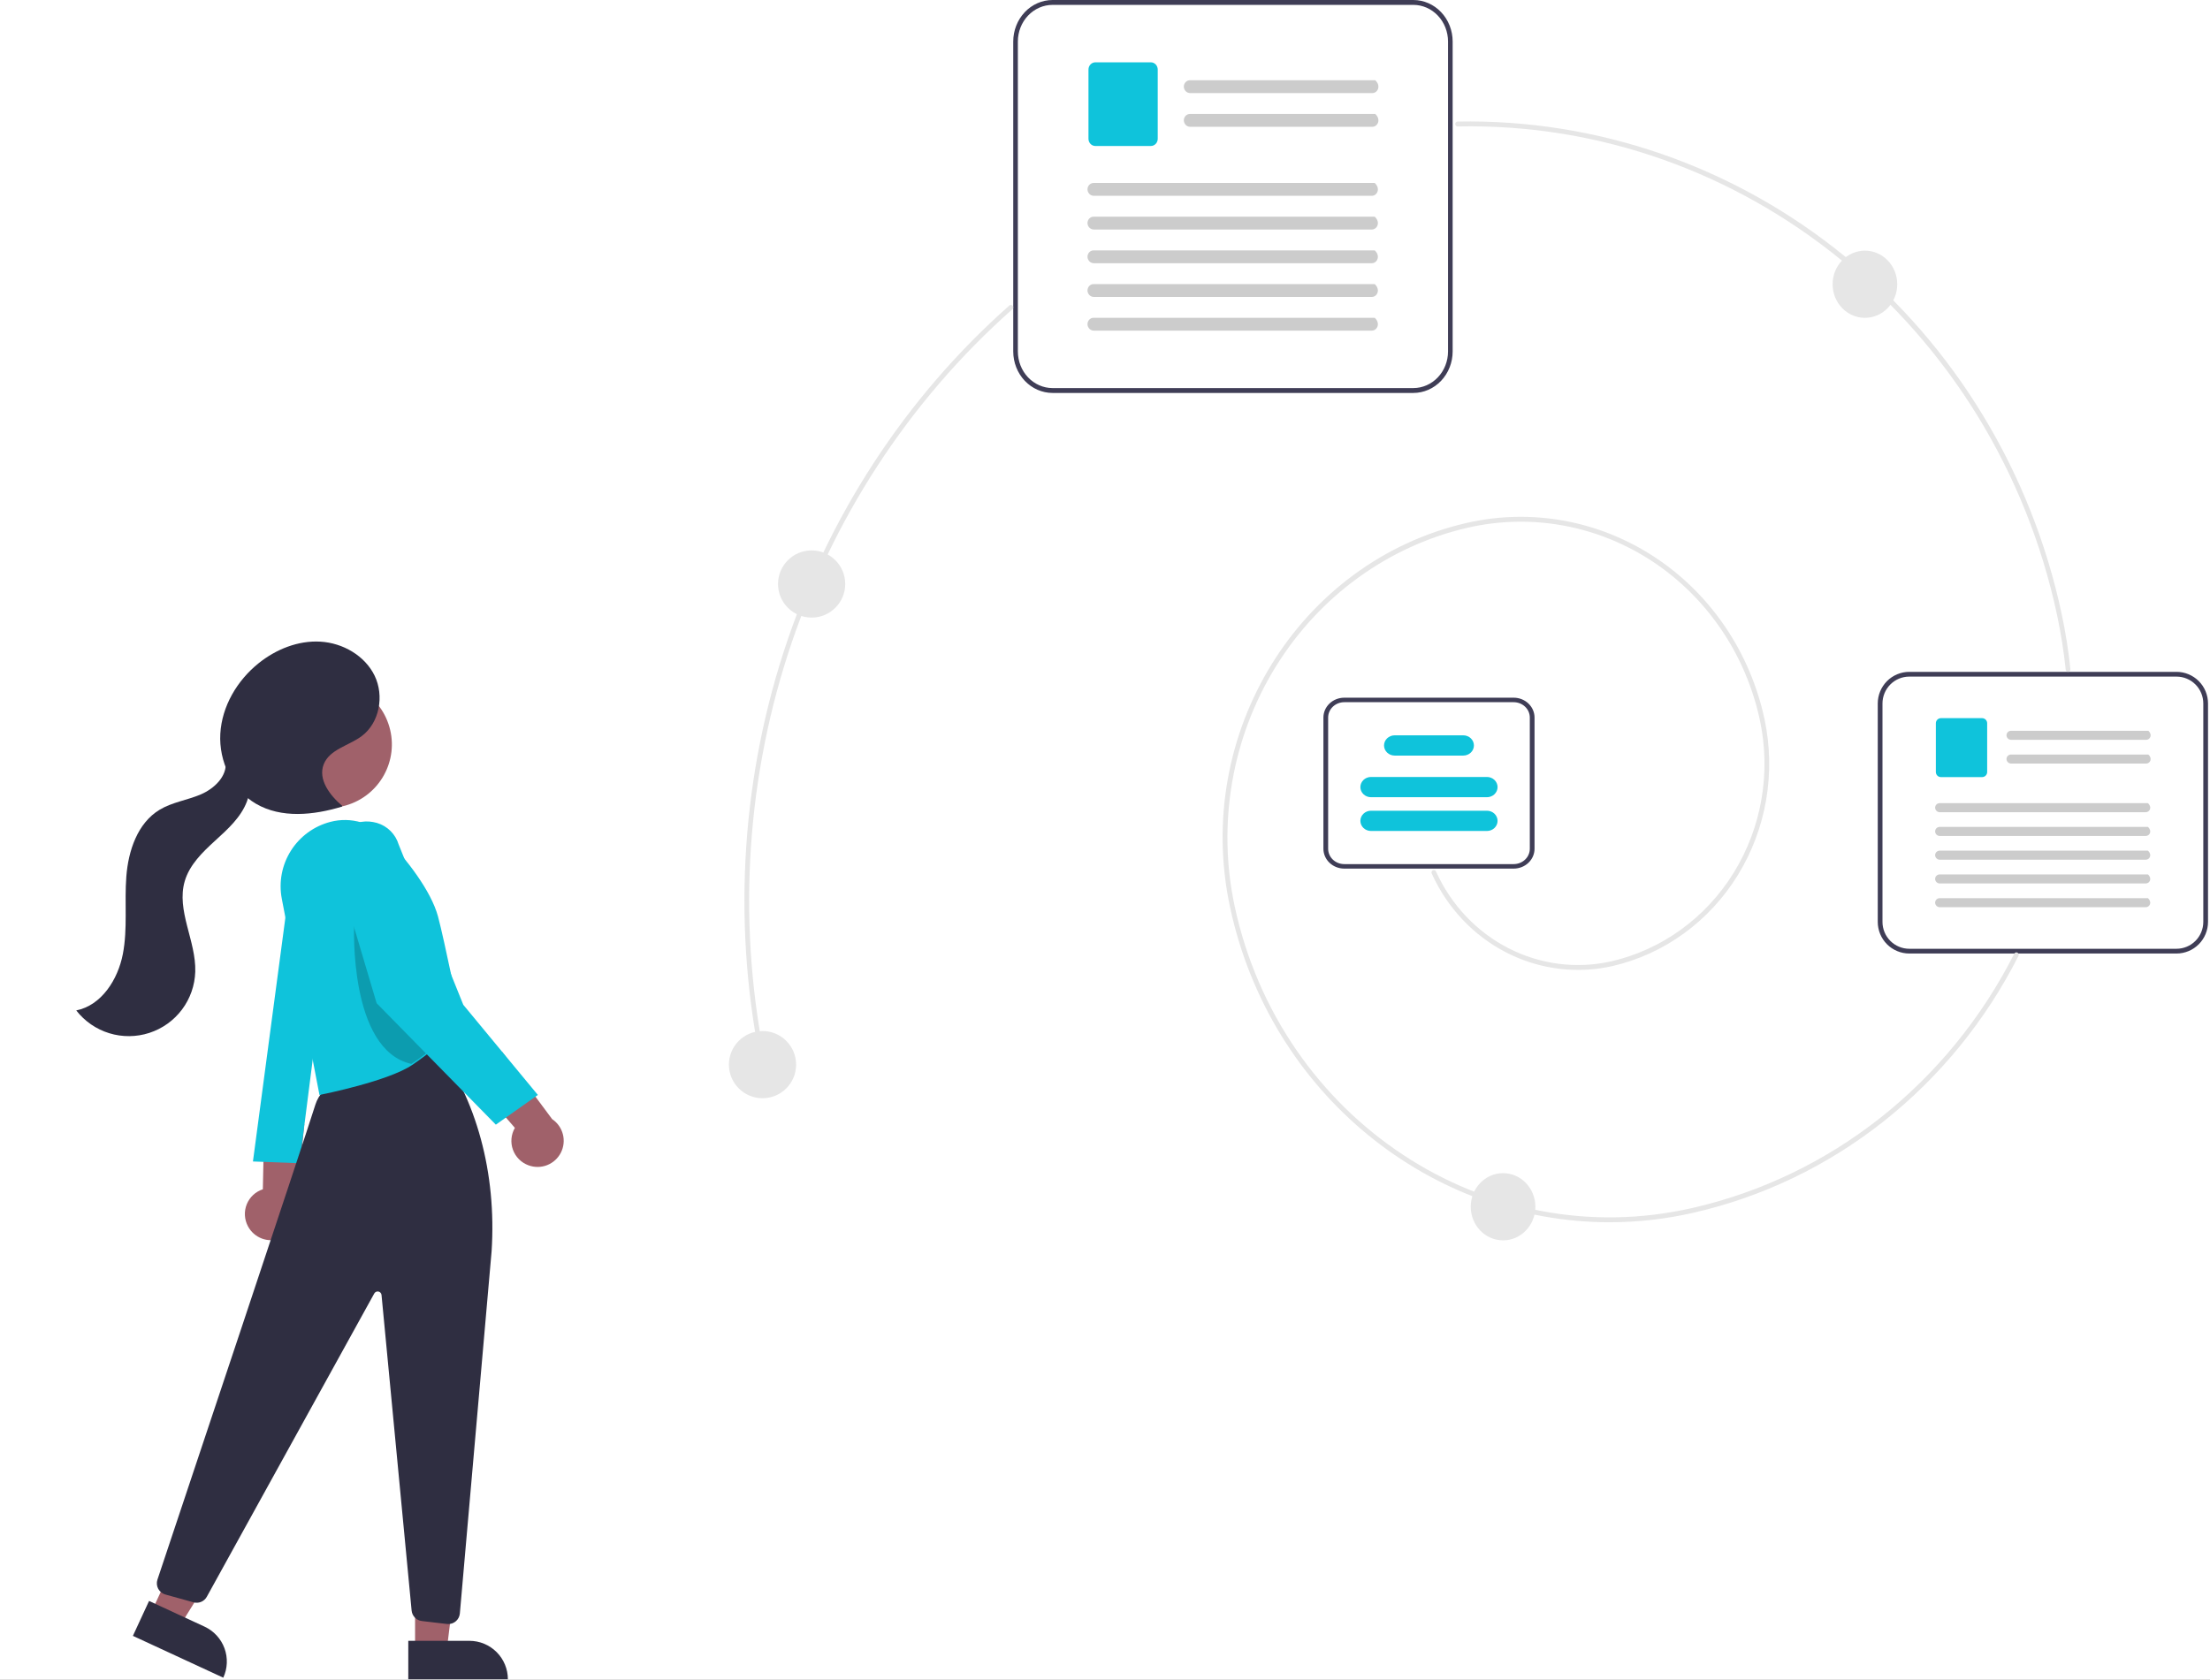 <svg width="855" height="650" viewBox="0 0 855 650" fill="none" xmlns="http://www.w3.org/2000/svg">
<rect x="0" y="0" width="855" height="650" fill="#808080" stroke="none"/>
<g id="cloud_architecture 1" clip-path="url(#clip0)">
<rect width="855" height="650" fill="white"/>
<g id="big_doc">
<path id="Vector" d="M546.789 152.069H407.211C403.178 152.065 399.312 150.371 396.46 147.361C393.609 144.351 392.005 140.27 392 136.012V16.057C392.005 11.8 393.609 7.719 396.46 4.708C399.312 1.698 403.178 0.005 407.211 0H546.789C550.822 0.005 554.688 1.698 557.54 4.708C560.391 7.719 561.995 11.8 562 16.057V136.012C561.995 140.27 560.391 144.351 557.54 147.361C554.688 150.371 550.822 152.065 546.789 152.069V152.069ZM407.211 1.889C403.652 1.893 400.241 3.387 397.725 6.043C395.209 8.7 393.793 12.301 393.789 16.057V136.012C393.793 139.769 395.209 143.37 397.725 146.026C400.241 148.682 403.652 150.176 407.211 150.18H546.789C550.348 150.176 553.759 148.682 556.275 146.026C558.791 143.37 560.206 139.769 560.211 136.012V16.057C560.206 12.301 558.791 8.7 556.275 6.043C553.759 3.387 550.348 1.893 546.789 1.889H407.211Z" fill="#3F3D56"/>
<path id="Path 411" d="M530.924 36.023H460.481C459.862 36.036 459.261 35.8 458.8 35.364C458.339 34.928 458.052 34.323 457.997 33.672C457.98 33.334 458.028 32.997 458.139 32.681C458.249 32.364 458.419 32.074 458.639 31.829C458.859 31.584 459.124 31.389 459.418 31.256C459.711 31.122 460.028 31.053 460.348 31.053H532.055C534.417 33.245 532.978 36.023 530.924 36.023L530.924 36.023Z" fill="#CCCCCC"/>
<path id="Path 412" d="M530.924 49.066H460.481C459.862 49.08 459.261 48.844 458.8 48.408C458.339 47.971 458.052 47.367 457.997 46.715C457.98 46.378 458.028 46.041 458.139 45.724C458.249 45.408 458.419 45.118 458.639 44.873C458.859 44.628 459.124 44.433 459.418 44.3C459.711 44.166 460.028 44.097 460.348 44.097H532.055C534.417 46.289 532.978 49.066 530.924 49.066H530.924Z" fill="#CCCCCC"/>
<path id="Path 413" d="M445.253 56.493H423.754C423.052 56.493 422.379 56.198 421.883 55.674C421.386 55.15 421.107 54.44 421.106 53.699V26.916C421.107 26.175 421.386 25.465 421.883 24.941C422.379 24.417 423.052 24.122 423.754 24.121H445.253C445.954 24.122 446.627 24.417 447.124 24.941C447.62 25.465 447.899 26.175 447.9 26.916V53.699C447.899 54.44 447.62 55.15 447.124 55.674C446.627 56.198 445.955 56.493 445.253 56.493V56.493Z" fill="#0FC3DB"/>
<path id="Path 414" d="M530.72 75.774H423.21C422.591 75.787 421.99 75.552 421.529 75.115C421.068 74.679 420.781 74.074 420.726 73.423C420.709 73.086 420.757 72.749 420.867 72.432C420.978 72.115 421.148 71.826 421.368 71.581C421.588 71.335 421.853 71.14 422.147 71.007C422.44 70.874 422.757 70.805 423.077 70.805H531.851C534.213 72.996 532.774 75.774 530.72 75.774V75.774Z" fill="#CCCCCC"/>
<path id="Path 415" d="M530.72 88.822H423.21C422.591 88.835 421.99 88.6 421.529 88.163C421.068 87.727 420.781 87.122 420.726 86.471C420.709 86.134 420.757 85.796 420.867 85.48C420.978 85.163 421.148 84.873 421.368 84.628C421.588 84.383 421.853 84.188 422.147 84.055C422.44 83.921 422.757 83.853 423.076 83.853H531.851C534.213 86.044 532.774 88.822 530.72 88.822V88.822Z" fill="#CCCCCC"/>
<path id="Path 416" d="M530.72 101.861H423.21C422.591 101.874 421.99 101.639 421.529 101.202C421.068 100.766 420.781 100.161 420.726 99.51C420.709 99.173 420.757 98.836 420.867 98.519C420.978 98.202 421.148 97.912 421.368 97.667C421.588 97.422 421.853 97.227 422.147 97.094C422.44 96.961 422.757 96.892 423.077 96.892H531.851C534.213 99.083 532.774 101.861 530.72 101.861V101.861Z" fill="#CCCCCC"/>
<path id="Path 417" d="M530.72 114.908H423.21C422.591 114.921 421.99 114.686 421.529 114.249C421.068 113.813 420.781 113.208 420.726 112.557C420.709 112.22 420.757 111.883 420.867 111.566C420.978 111.249 421.148 110.959 421.368 110.714C421.588 110.469 421.853 110.274 422.147 110.141C422.44 110.007 422.757 109.939 423.077 109.939H531.851C534.213 112.13 532.774 114.908 530.72 114.908V114.908Z" fill="#CCCCCC"/>
<path id="Path 418" d="M530.72 127.948H423.21C422.591 127.961 421.99 127.726 421.529 127.29C421.068 126.853 420.781 126.248 420.726 125.597C420.709 125.26 420.757 124.923 420.867 124.606C420.978 124.289 421.148 124 421.368 123.755C421.588 123.509 421.853 123.314 422.147 123.181C422.44 123.048 422.757 122.979 423.077 122.979H531.851C534.213 125.17 532.774 127.948 530.72 127.948V127.948Z" fill="#CCCCCC"/>
</g>
<g id="mid_doc">
<path id="Vector_2" d="M842.052 369H738.645C735.415 368.996 732.318 367.706 730.034 365.413C727.75 363.119 726.465 360.009 726.462 356.766V272.234C726.465 268.99 727.75 265.881 730.034 263.587C732.318 261.294 735.415 260.004 738.645 260H842.052C845.282 260.004 848.379 261.294 850.663 263.587C852.947 265.881 854.232 268.99 854.236 272.234V356.766C854.232 360.01 852.947 363.119 850.663 365.413C848.379 367.706 845.282 368.996 842.052 369V369ZM738.645 261.838C735.9 261.841 733.269 262.937 731.328 264.886C729.387 266.835 728.295 269.478 728.292 272.234V356.766C728.295 359.522 729.387 362.165 731.328 364.114C733.269 366.063 735.9 367.159 738.645 367.162H842.052C844.797 367.159 847.429 366.063 849.37 364.114C851.311 362.165 852.403 359.522 852.406 356.766V272.234C852.403 269.478 851.311 266.835 849.37 264.886C847.429 262.937 844.797 261.841 842.052 261.838L738.645 261.838Z" fill="#3F3D56"/>
<path id="Path 411_2" d="M830.299 286.304H778.111C777.652 286.313 777.207 286.147 776.865 285.84C776.524 285.532 776.311 285.106 776.271 284.647C776.258 284.409 776.294 284.172 776.375 283.949C776.457 283.725 776.583 283.521 776.746 283.348C776.909 283.176 777.105 283.038 777.323 282.944C777.541 282.85 777.775 282.802 778.012 282.802H831.136C832.886 284.346 831.82 286.304 830.298 286.304L830.299 286.304Z" fill="#CCCCCC"/>
<path id="Path 412_2" d="M830.299 295.496H778.111C777.652 295.505 777.207 295.339 776.865 295.032C776.524 294.724 776.311 294.298 776.271 293.839C776.258 293.601 776.294 293.364 776.375 293.141C776.457 292.917 776.583 292.713 776.746 292.54C776.909 292.368 777.105 292.23 777.323 292.136C777.541 292.042 777.775 291.994 778.012 291.994H831.136C832.886 293.538 831.82 295.496 830.298 295.496L830.299 295.496Z" fill="#CCCCCC"/>
<path id="Path 413_2" d="M766.829 300.729H750.902C750.381 300.729 749.883 300.521 749.515 300.152C749.147 299.783 748.941 299.282 748.94 298.76V279.887C748.941 279.364 749.147 278.864 749.515 278.495C749.883 278.125 750.381 277.918 750.902 277.917H766.829C767.349 277.918 767.847 278.126 768.215 278.495C768.583 278.864 768.789 279.364 768.79 279.887V298.76C768.79 299.282 768.583 299.783 768.215 300.152C767.847 300.521 767.349 300.729 766.829 300.729V300.729Z" fill="#0FC3DB"/>
<path id="Path 414_2" d="M830.147 314.316H750.498C750.04 314.326 749.595 314.16 749.253 313.852C748.912 313.545 748.699 313.118 748.659 312.66C748.646 312.422 748.681 312.184 748.763 311.961C748.845 311.738 748.971 311.534 749.134 311.361C749.297 311.188 749.493 311.051 749.711 310.957C749.928 310.863 750.163 310.815 750.4 310.815H830.985C832.735 312.359 831.668 314.316 830.147 314.316V314.316Z" fill="#CCCCCC"/>
<path id="Path 415_2" d="M830.147 323.511H750.498C750.04 323.52 749.595 323.354 749.253 323.047C748.912 322.739 748.699 322.313 748.659 321.854C748.646 321.617 748.681 321.379 748.763 321.156C748.845 320.933 748.971 320.728 749.134 320.556C749.297 320.383 749.493 320.246 749.711 320.152C749.928 320.058 750.163 320.009 750.4 320.009H830.985C832.735 321.553 831.668 323.511 830.147 323.511V323.511Z" fill="#CCCCCC"/>
<path id="Path 416_2" d="M830.147 332.7H750.498C750.04 332.709 749.595 332.543 749.253 332.235C748.912 331.928 748.699 331.502 748.659 331.043C748.646 330.805 748.681 330.568 748.763 330.344C748.845 330.121 748.971 329.917 749.134 329.744C749.297 329.572 749.493 329.434 749.711 329.34C749.928 329.246 750.163 329.198 750.4 329.198H830.985C832.735 330.742 831.668 332.7 830.147 332.7V332.7Z" fill="#CCCCCC"/>
<path id="Path 417_2" d="M830.147 341.894H750.498C750.04 341.903 749.595 341.737 749.253 341.429C748.912 341.122 748.699 340.696 748.659 340.237C748.646 339.999 748.681 339.762 748.763 339.538C748.845 339.315 748.971 339.111 749.134 338.938C749.297 338.766 749.493 338.628 749.711 338.534C749.928 338.44 750.163 338.392 750.4 338.392H830.985C832.735 339.936 831.668 341.893 830.147 341.893V341.894Z" fill="#CCCCCC"/>
<path id="Path 418_2" d="M830.147 351.083H750.498C750.04 351.092 749.595 350.926 749.253 350.619C748.912 350.311 748.699 349.885 748.659 349.426C748.646 349.189 748.681 348.951 748.763 348.728C748.845 348.505 748.971 348.3 749.134 348.128C749.297 347.955 749.493 347.818 749.711 347.724C749.928 347.63 750.163 347.581 750.4 347.581H830.985C832.735 349.125 831.668 351.083 830.147 351.083V351.083Z" fill="#CCCCCC"/>
</g>
<g id="small_doc">
<path id="Vector_3" d="M585.619 336.141H520.059C517.923 336.138 515.874 335.329 514.363 333.891C512.852 332.453 512.002 330.503 512 328.47V277.671C512.002 275.637 512.852 273.687 514.363 272.249C515.874 270.811 517.923 270.002 520.059 270H585.619C587.755 270.002 589.804 270.811 591.315 272.249C592.826 273.687 593.676 275.637 593.678 277.671V328.47C593.676 330.503 592.826 332.453 591.315 333.891C589.804 335.329 587.755 336.138 585.619 336.141V336.141ZM520.059 271.742C518.408 271.744 516.825 272.369 515.657 273.48C514.489 274.592 513.832 276.099 513.83 277.671V328.47C513.832 330.042 514.489 331.549 515.657 332.66C516.825 333.772 518.408 334.397 520.059 334.399H585.619C587.27 334.397 588.853 333.772 590.021 332.66C591.189 331.549 591.846 330.042 591.848 328.47V277.671C591.846 276.099 591.189 274.592 590.021 273.48C588.853 272.369 587.27 271.744 585.619 271.742H520.059Z" fill="#3F3D56"/>
<path id="Vector_4" d="M575.259 308.514H530.419C529.327 308.514 528.28 308.101 527.507 307.366C526.735 306.631 526.301 305.634 526.301 304.595C526.301 303.555 526.735 302.558 527.507 301.823C528.28 301.088 529.327 300.675 530.419 300.675H575.259C576.351 300.675 577.399 301.088 578.171 301.823C578.943 302.558 579.377 303.555 579.377 304.595C579.377 305.634 578.943 306.631 578.171 307.366C577.399 308.101 576.351 308.514 575.259 308.514V308.514Z" fill="#0FC3DB"/>
<path id="Vector_5" d="M566.108 292.401H539.57C538.478 292.401 537.431 291.988 536.658 291.253C535.886 290.518 535.452 289.521 535.452 288.481C535.452 287.442 535.886 286.445 536.658 285.71C537.431 284.975 538.478 284.562 539.57 284.562H566.108C567.2 284.562 568.248 284.975 569.02 285.71C569.792 286.445 570.226 287.442 570.226 288.481C570.226 289.521 569.792 290.518 569.02 291.253C568.248 291.988 567.2 292.401 566.108 292.401Z" fill="#0FC3DB"/>
<path id="Vector_6" d="M575.259 321.579H530.419C529.327 321.579 528.28 321.166 527.507 320.431C526.735 319.696 526.301 318.699 526.301 317.659C526.301 316.62 526.735 315.623 527.507 314.888C528.28 314.153 529.327 313.74 530.419 313.74H575.259C576.351 313.74 577.399 314.153 578.171 314.888C578.943 315.623 579.377 316.62 579.377 317.659C579.377 318.699 578.943 319.696 578.171 320.431C577.399 321.166 576.351 321.579 575.259 321.579V321.579Z" fill="#0FC3DB"/>
</g>
<path id="Vector_7" d="M95.918 474.536C95.226 473.238 94.827 471.805 94.749 470.337C94.671 468.869 94.916 467.402 95.466 466.039C96.017 464.676 96.859 463.45 97.935 462.447C99.01 461.445 100.292 460.691 101.691 460.238L102.428 424.51L117.716 435.051L114.672 467.362C115.278 469.762 114.982 472.301 113.841 474.497C112.7 476.693 110.793 478.395 108.481 479.279C106.17 480.163 103.614 480.169 101.298 479.295C98.983 478.42 97.068 476.727 95.918 474.536H95.918Z" fill="#A0616A"/>
<path id="Vector_8" d="M112.823 336.965L97.858 449.479L115.873 450.159L130.929 332.047L127.315 329.915C125.941 329.104 124.386 328.646 122.792 328.582C121.197 328.518 119.611 328.85 118.176 329.548C116.74 330.246 115.5 331.289 114.566 332.584C113.632 333.878 113.033 335.383 112.823 336.965V336.965Z" fill="#0FC3DB"/>
<path id="Vector_9" d="M160.585 638.485L172.844 638.484L178.677 591.196L160.582 591.197L160.585 638.485Z" fill="#A0616A"/>
<path id="Vector_10" d="M196.488 649.867L157.957 649.869L157.957 634.982L181.601 634.981C185.549 634.981 189.335 636.549 192.127 639.341C194.919 642.133 196.488 645.919 196.488 649.867V649.867Z" fill="#2F2E41"/>
<path id="Vector_11" d="M58.581 623.833L69.707 628.983L94.867 588.522L78.447 580.921L58.581 623.833Z" fill="#A0616A"/>
<path id="Vector_12" d="M86.38 649.247L51.415 633.061L57.669 619.551L79.125 629.484C82.708 631.143 85.485 634.157 86.846 637.863C88.206 641.569 88.039 645.665 86.38 649.247V649.247V649.247Z" fill="#2F2E41"/>
<path id="Vector_13" d="M173.437 628.493C173.257 628.493 173.078 628.483 172.9 628.462L163.2 627.321C162.18 627.196 161.232 626.728 160.514 625.993C159.795 625.259 159.348 624.301 159.246 623.279L147.603 501.137C147.572 500.818 147.44 500.518 147.227 500.279C147.013 500.04 146.728 499.876 146.414 499.811C146.1 499.746 145.774 499.783 145.483 499.917C145.192 500.051 144.951 500.275 144.796 500.555L80.015 617.922C79.528 618.81 78.754 619.507 77.82 619.9C76.886 620.292 75.847 620.357 74.871 620.083L63.975 617.056C63.387 616.893 62.838 616.612 62.362 616.23C61.886 615.848 61.492 615.373 61.206 614.835C60.919 614.296 60.745 613.704 60.694 613.096C60.643 612.488 60.717 611.876 60.91 611.297C70.4 582.903 117.944 440.597 122.009 427.499C126.866 411.848 163.123 405.681 166.248 405.179L168.042 403.384L168.388 403.848C184.391 425.392 192.135 453.924 190.193 484.19L190.192 484.201L177.908 624.386C177.81 625.505 177.297 626.547 176.469 627.307C175.642 628.067 174.56 628.49 173.437 628.493V628.493Z" fill="#2F2E41"/>
<path id="Vector_14" d="M123.59 423.736L109.017 347.774C107.797 341.357 109.062 334.716 112.556 329.197C116.049 323.678 121.509 319.693 127.831 318.05C131.738 317.034 135.848 317.102 139.718 318.248C143.589 319.393 147.074 321.573 149.799 324.552C157.238 332.672 166.687 344.49 169.459 354.676C171.806 363.322 178.41 395.721 178.476 396.047L178.529 396.304L178.346 396.494C178.311 396.53 174.773 400.187 169.265 404.751C166.033 407.43 162.73 409.916 159.447 412.141C150.229 418.365 125.147 423.425 124.084 423.637L123.59 423.736Z" fill="#0FC3DB"/>
<path id="Vector_15" opacity="0.2" d="M159.166 411.727C162.826 409.247 166.147 406.687 168.946 404.367C167.937 389.427 145.926 358.147 137.006 358.147C137.006 358.147 134.896 406.357 159.166 411.727Z" fill="black"/>
<path id="Vector_16" d="M204.47 450.964C203.088 450.463 201.833 449.665 200.793 448.626C199.752 447.588 198.953 446.333 198.449 444.952C197.946 443.571 197.752 442.096 197.881 440.631C198.009 439.167 198.457 437.749 199.193 436.476L175.835 409.433L194.249 407.036L213.608 433.084C215.664 434.462 217.143 436.547 217.764 438.942C218.386 441.338 218.107 443.879 216.981 446.083C215.855 448.287 213.959 450.001 211.653 450.901C209.347 451.8 206.792 451.823 204.47 450.964H204.47Z" fill="#A0616A"/>
<path id="Vector_17" d="M142.828 317.922C143.842 318.007 144.846 318.187 145.826 318.459C147.809 319.046 149.615 320.116 151.082 321.573C152.549 323.03 153.632 324.829 154.233 326.807L179.237 388.842L208.087 423.737L191.828 435.231L145.709 388.22L129.543 333.807C129.041 331.847 129.012 329.796 129.459 327.823C129.906 325.85 130.816 324.011 132.114 322.459C133.412 320.907 135.061 319.686 136.924 318.897C138.787 318.108 140.811 317.774 142.828 317.922V317.922Z" fill="#0FC3DB"/>
<g id="head">
<path id="Vector_18" d="M133.876 311.679C146.905 307.903 154.406 294.281 150.631 281.252C146.856 268.224 133.234 260.722 120.205 264.497C107.176 268.272 99.674 281.895 103.45 294.923C107.225 307.952 120.847 315.454 133.876 311.679Z" fill="#A0616A"/>
<path id="Vector_19" d="M132.417 311.866C127.603 307.813 122.934 301.612 125.245 295.76C127.526 289.982 134.925 288.592 139.908 284.884C146.849 279.72 148.714 269.267 144.933 261.486C141.152 253.704 132.611 248.82 123.975 248.312C115.338 247.803 106.768 251.266 100.026 256.687C91.726 263.36 85.835 273.324 85.234 283.957C84.634 294.59 89.807 305.65 99.001 311.025C108.858 316.787 121.326 315.472 132.255 312.166" fill="#2F2E41"/>
<path id="Vector_20" d="M87.312 294.784C87.907 300.433 82.9 305.19 77.68 307.429C72.46 309.668 66.61 310.431 61.747 313.367C53.175 318.541 49.636 329.253 48.872 339.238C48.108 349.222 49.429 359.376 47.527 369.207C45.625 379.039 39.314 389.048 29.498 391.025C32.745 395.208 37.204 398.287 42.266 399.843C47.328 401.398 52.746 401.354 57.782 399.716C62.818 398.078 67.226 394.926 70.405 390.691C73.584 386.455 75.378 381.342 75.543 376.049C75.915 364.159 68.117 352.367 71.485 340.959C73.349 334.645 78.325 329.808 83.189 325.373C88.054 320.937 93.178 316.347 95.518 310.194C97.858 304.041 96.307 295.845 90.39 292.96" fill="#2F2E41"/>
</g>
<g id="spiral">
<path id="Vector_21" d="M622.684 473C553.697 473 491.355 423.491 475.857 350.993C461.509 283.878 502.618 217.2 567.495 202.357C579.88 199.524 592.682 199.242 605.172 201.527C617.662 203.812 629.595 208.62 640.288 215.675C650.982 222.731 660.228 231.896 667.498 242.649C674.767 253.401 679.919 265.529 682.657 278.34C687.069 299.086 683.345 320.796 672.303 338.705C661.261 356.615 643.803 369.262 623.759 373.873C609.91 376.983 595.451 375.128 582.756 368.615C570.06 362.101 559.883 351.316 553.896 338.029C553.845 337.916 553.816 337.794 553.811 337.669C553.806 337.545 553.825 337.421 553.866 337.304C553.908 337.187 553.971 337.08 554.053 336.988C554.135 336.897 554.233 336.823 554.342 336.771C554.452 336.719 554.57 336.69 554.69 336.685C554.81 336.68 554.93 336.7 555.043 336.744C555.156 336.787 555.259 336.853 555.347 336.938C555.435 337.023 555.506 337.125 555.556 337.239C561.367 350.135 571.245 360.604 583.567 366.926C595.889 373.247 609.923 375.046 623.364 372.027C642.936 367.525 659.982 355.176 670.763 337.689C681.545 320.202 685.181 299.005 680.873 278.748C675.446 253.364 660.494 231.249 639.305 217.269C618.117 203.289 592.428 198.59 567.89 204.203C537.176 211.268 510.425 230.647 493.506 258.089C476.587 285.532 470.882 318.796 477.641 350.585C495.331 433.333 574.798 485.766 654.79 467.466C681.218 461.439 706.053 449.508 727.556 432.51C749.06 415.512 766.712 393.858 779.276 369.062C779.332 368.952 779.408 368.854 779.5 368.774C779.592 368.695 779.699 368.635 779.814 368.597C779.928 368.56 780.049 368.547 780.169 368.558C780.289 368.57 780.405 368.605 780.511 368.663C780.618 368.721 780.712 368.8 780.789 368.895C780.866 368.991 780.924 369.101 780.959 369.22C780.995 369.339 781.007 369.464 780.996 369.588C780.985 369.712 780.95 369.832 780.894 369.942C768.206 394.981 750.38 416.848 728.666 434.013C706.951 451.178 681.872 463.225 655.185 469.312C644.513 471.759 633.615 472.996 622.684 473V473Z" fill="#E6E6E6"/>
<path id="Vector_22" d="M800.084 260C799.858 260 799.641 259.913 799.473 259.757C799.305 259.601 799.199 259.386 799.175 259.154C798.431 252.001 797.305 244.896 795.803 237.871C771.908 126.115 674.393 46.611 563.933 48.935C563.691 48.94 563.456 48.845 563.281 48.671C563.106 48.497 563.005 48.258 563 48.007C562.995 47.756 563.087 47.514 563.255 47.333C563.423 47.151 563.654 47.047 563.897 47.042C618.114 46.001 671.01 64.395 713.606 99.104C756.203 133.813 785.876 182.698 797.59 237.462C799.106 244.556 800.243 251.73 800.995 258.953C801.008 259.076 800.997 259.201 800.963 259.321C800.929 259.44 800.873 259.551 800.797 259.648C800.722 259.744 800.629 259.825 800.523 259.884C800.418 259.944 800.302 259.981 800.183 259.994C800.15 259.998 800.117 260 800.084 260Z" fill="#E6E6E6"/>
<path id="Vector_23" d="M295.844 415C295.636 415 295.434 414.926 295.272 414.791C295.11 414.656 294.997 414.468 294.952 414.258C283.448 360.583 286.262 304.68 303.09 252.533C319.919 200.387 350.13 153.963 390.487 118.232C390.578 118.15 390.684 118.088 390.798 118.048C390.912 118.009 391.033 117.993 391.153 118.003C391.273 118.012 391.391 118.045 391.498 118.102C391.606 118.158 391.702 118.236 391.78 118.33C391.858 118.425 391.918 118.535 391.955 118.654C391.992 118.772 392.007 118.897 391.997 119.022C391.987 119.146 391.954 119.267 391.899 119.378C391.844 119.489 391.769 119.588 391.677 119.669C351.571 155.177 321.549 201.312 304.825 253.133C288.101 304.954 285.305 360.509 296.737 413.849C296.767 413.988 296.766 414.131 296.735 414.269C296.704 414.407 296.643 414.536 296.557 414.647C296.471 414.757 296.363 414.846 296.239 414.908C296.116 414.969 295.981 415 295.844 415Z" fill="#E6E6E6"/>
<path id="Vector_24" d="M314 239C321.18 239 327 233.18 327 226C327 218.82 321.18 213 314 213C306.82 213 301 218.82 301 226C301 233.18 306.82 239 314 239Z" fill="#E6E6E6"/>
<path id="Vector_25" d="M295 425C302.18 425 308 419.18 308 412C308 404.82 302.18 399 295 399C287.82 399 282 404.82 282 412C282 419.18 287.82 425 295 425Z" fill="#E6E6E6"/>
<path id="Vector_26" d="M721.5 123C728.404 123 734 117.18 734 110C734 102.82 728.404 97 721.5 97C714.596 97 709 102.82 709 110C709 117.18 714.596 123 721.5 123Z" fill="#E6E6E6"/>
<path id="Vector_27" d="M581.5 480C588.404 480 594 474.18 594 467C594 459.82 588.404 454 581.5 454C574.596 454 569 459.82 569 467C569 474.18 574.596 480 581.5 480Z" fill="#E6E6E6"/>
</g>
</g>
<defs>
<clipPath id="clip0">
<rect width="855" height="650" fill="white"/>
</clipPath>
</defs>
</svg>
